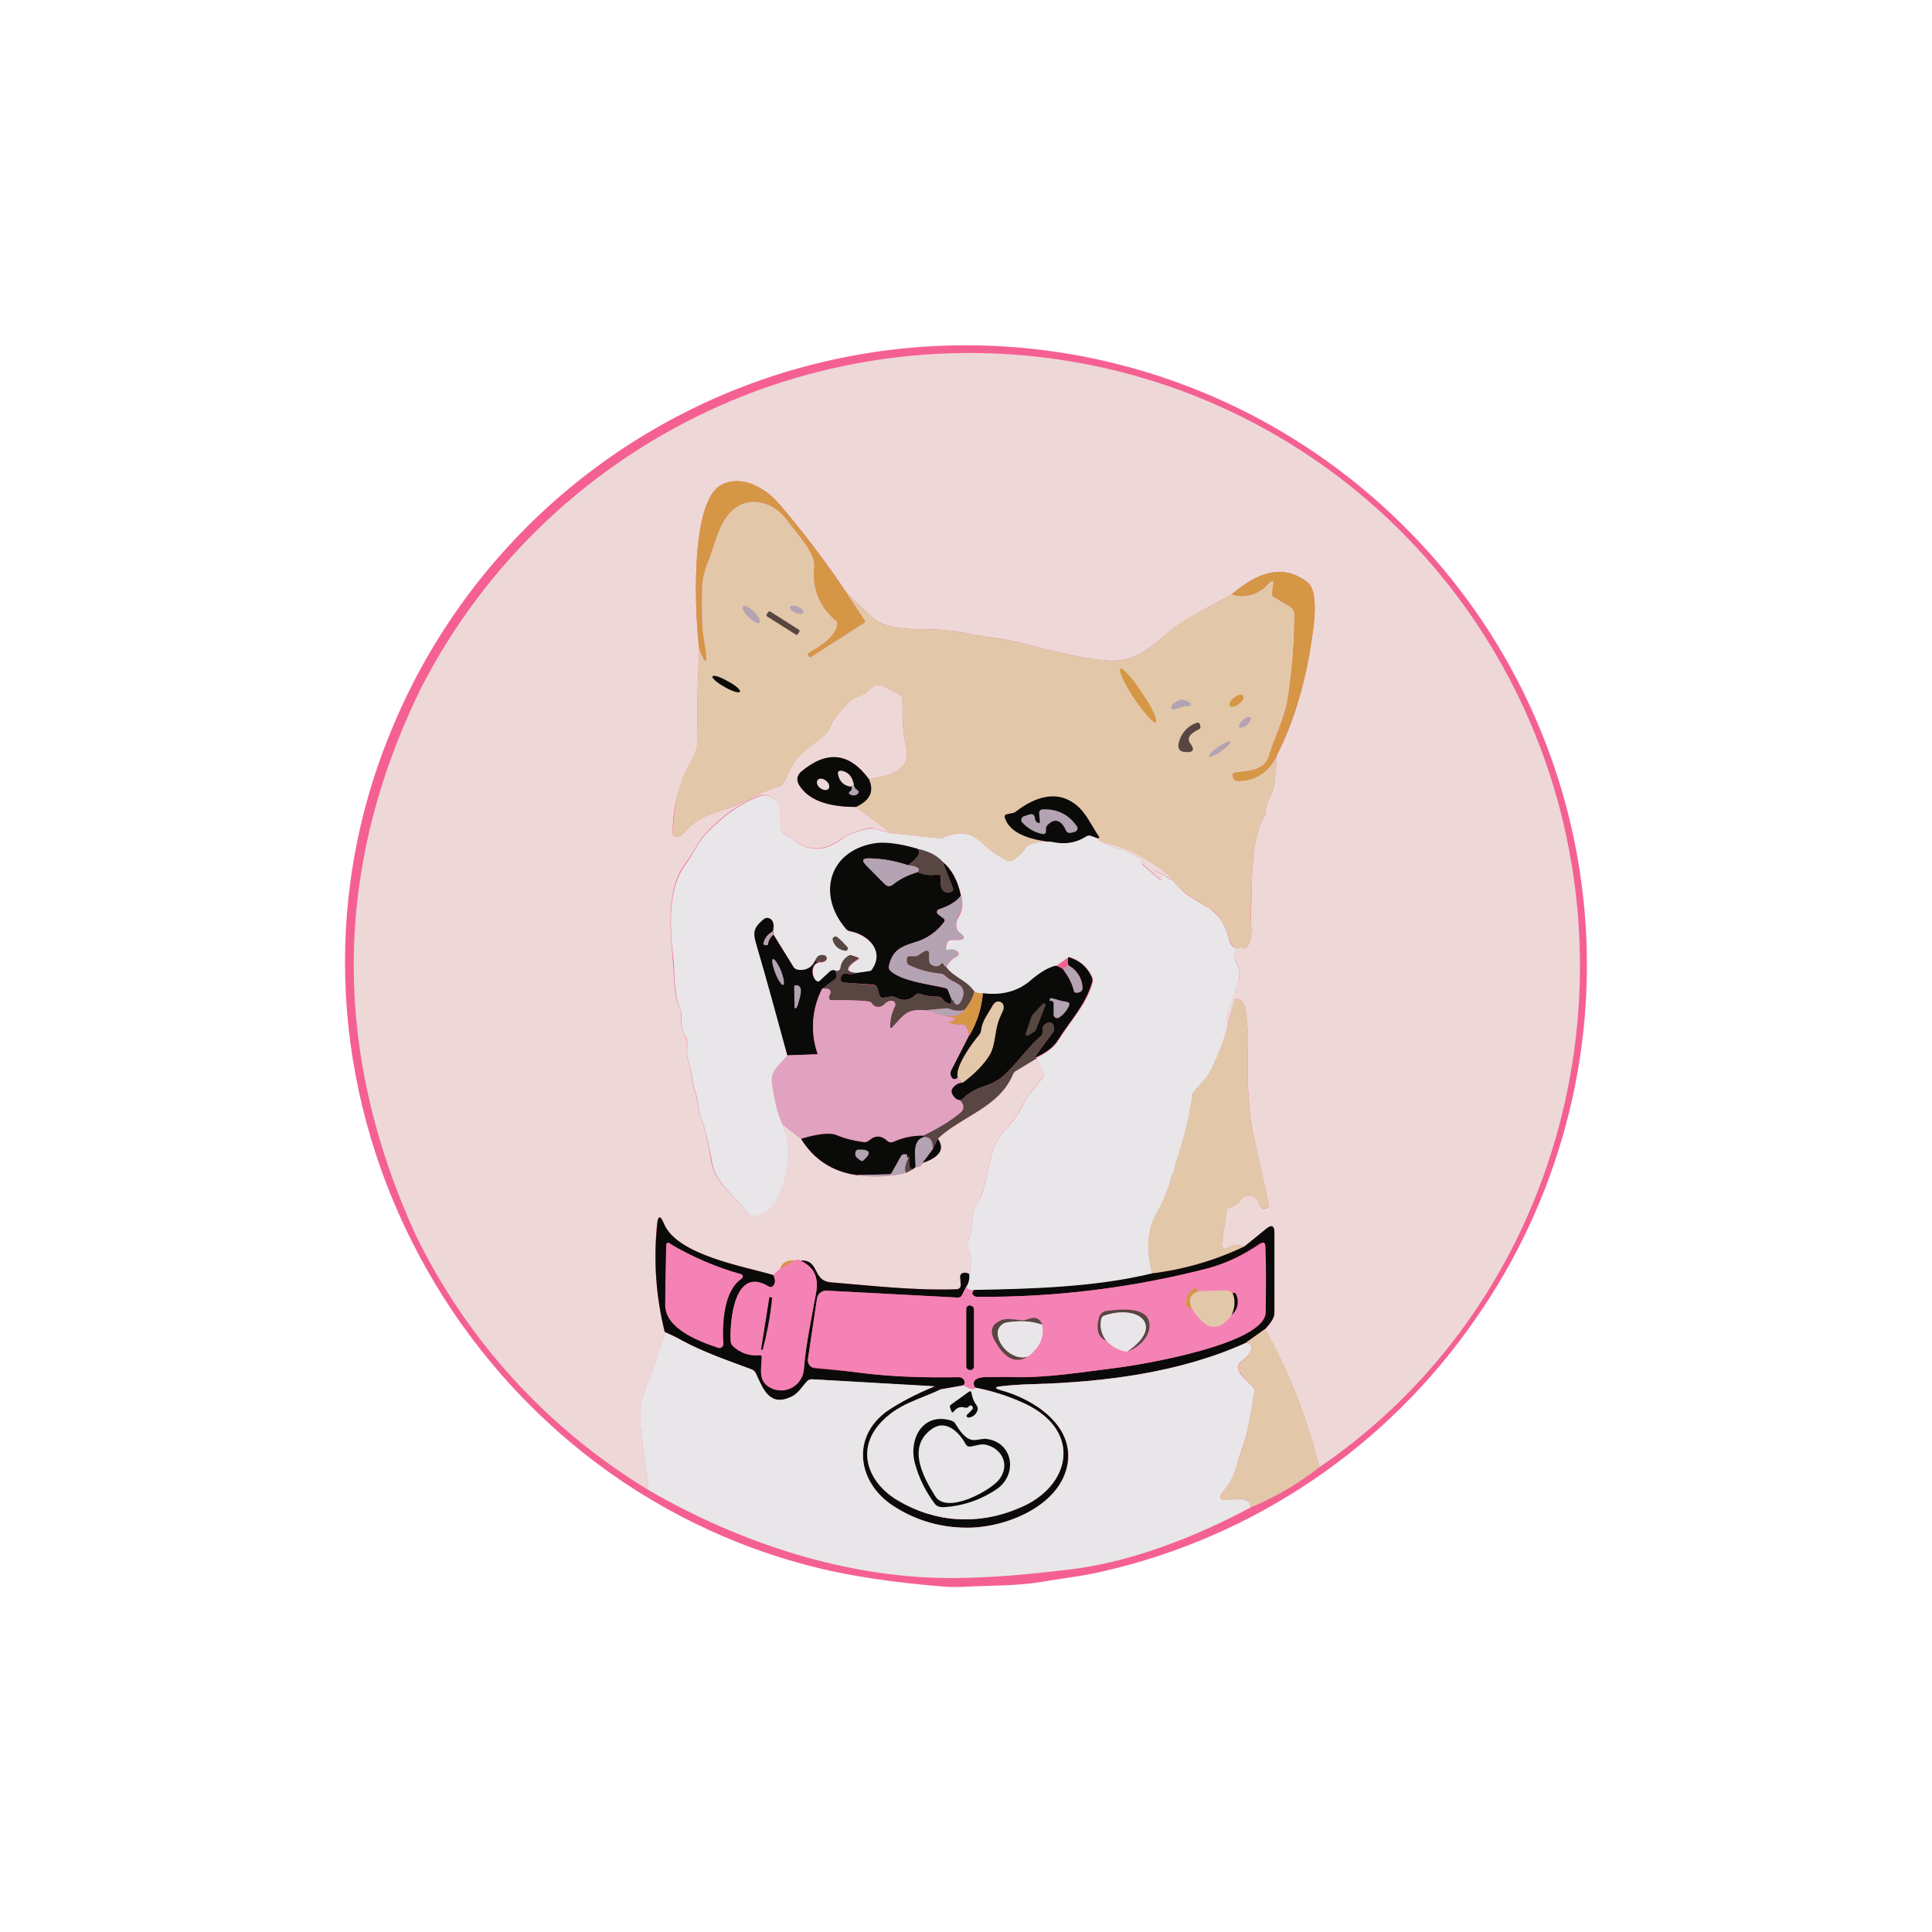 <svg width="24" height="24" viewBox="0 0 24 24" fill="none" xmlns="http://www.w3.org/2000/svg">
<path d="M11.936 19.714H11.79C11.104 19.663 10.504 19.573 9.998 19.436C5.61 18.257 3.098 13.38 4.847 9.107C5.326 7.924 6.092 6.878 7.075 6.063C8.058 5.249 9.228 4.691 10.48 4.44C11.732 4.189 13.026 4.252 14.248 4.625C15.469 4.997 16.578 5.667 17.477 6.574C18.748 7.85 19.53 9.533 19.685 11.327C19.84 13.121 19.359 14.913 18.326 16.389C17.229 17.975 15.577 19.092 13.697 19.521C13.466 19.577 13.191 19.607 12.943 19.65C12.608 19.706 12.274 19.693 11.936 19.714Z" fill="#F56092"/>
<path d="M16.389 18.227C16.243 17.628 16.017 17.051 15.716 16.513C15.793 16.431 15.831 16.367 15.831 16.311V15.309C15.831 15.223 15.797 15.21 15.733 15.266L15.459 15.484C15.421 15.47 15.381 15.466 15.342 15.47C15.302 15.474 15.264 15.488 15.231 15.51C15.219 15.518 15.206 15.514 15.197 15.506L15.184 15.493C15.181 15.49 15.179 15.487 15.177 15.483C15.176 15.479 15.175 15.475 15.176 15.471L15.236 15.043C15.237 15.033 15.241 15.023 15.248 15.015C15.255 15.008 15.264 15.002 15.274 15C15.336 14.985 15.39 14.946 15.424 14.893C15.43 14.882 15.439 14.873 15.449 14.866C15.46 14.859 15.472 14.855 15.484 14.854C15.57 14.846 15.626 14.884 15.647 14.97C15.65 14.984 15.659 14.996 15.671 15.004C15.682 15.012 15.697 15.015 15.711 15.013L15.733 15.008C15.754 15.004 15.763 14.991 15.758 14.97C15.698 14.661 15.63 14.357 15.561 14.057C15.518 13.86 15.518 13.671 15.501 13.47V13.028C15.506 12.861 15.497 12.694 15.471 12.531C15.459 12.467 15.428 12.428 15.377 12.411C15.356 12.403 15.334 12.411 15.334 12.437L15.248 12.737C15.232 12.684 15.234 12.627 15.253 12.574C15.296 12.454 15.326 12.338 15.373 12.219C15.394 12.17 15.402 12.117 15.395 12.064C15.389 12.011 15.37 11.961 15.338 11.918C15.327 11.899 15.324 11.876 15.33 11.854L15.347 11.768L15.45 11.781C15.471 11.781 15.489 11.773 15.497 11.756C15.583 11.614 15.527 11.456 15.54 11.34C15.561 10.976 15.523 10.457 15.707 10.14C15.719 10.119 15.725 10.095 15.724 10.071C15.729 9.951 15.806 9.874 15.823 9.776C15.844 9.651 15.857 9.523 15.857 9.394C16.119 8.867 16.191 8.524 16.303 7.886C16.328 7.74 16.376 7.333 16.243 7.234C15.909 6.977 15.583 7.144 15.3 7.384C15.124 7.479 14.94 7.577 14.756 7.684C14.443 7.856 14.25 8.19 13.856 8.207C13.688 8.211 13.487 8.173 13.324 8.139C13.118 8.096 12.917 8.049 12.72 7.997C12.621 7.971 12.521 7.949 12.42 7.933L12.116 7.89C11.891 7.835 11.661 7.81 11.43 7.817C11.293 7.817 11.164 7.804 11.036 7.774C10.932 7.743 10.838 7.683 10.766 7.603L10.513 7.359C10.255 6.973 9.975 6.604 9.673 6.253C9.501 6.056 9.214 5.897 8.966 6.021C8.558 6.223 8.636 7.68 8.687 8.066C8.666 8.413 8.657 8.768 8.666 9.124C8.674 9.326 8.614 9.399 8.524 9.57C8.41 9.819 8.353 10.089 8.357 10.363C8.357 10.376 8.361 10.384 8.378 10.389L8.408 10.397C8.426 10.397 8.443 10.397 8.46 10.38C8.567 10.264 8.661 10.174 8.82 10.118C8.893 10.093 8.97 10.063 9.047 10.041C9.27 9.964 9.45 9.831 9.686 9.767C9.697 9.764 9.707 9.758 9.716 9.751C9.725 9.744 9.732 9.734 9.737 9.724C9.814 9.57 9.848 9.45 9.986 9.338L10.243 9.129C10.316 9.073 10.32 8.991 10.358 8.94C10.418 8.854 10.487 8.777 10.564 8.709C10.637 8.644 10.74 8.644 10.804 8.563C10.825 8.538 10.854 8.521 10.886 8.514C10.918 8.508 10.951 8.513 10.98 8.528L11.177 8.631C11.203 8.644 11.211 8.661 11.211 8.691C11.211 8.833 11.211 8.974 11.224 9.116L11.258 9.296C11.319 9.6 11.001 9.639 10.796 9.681C10.551 9.347 10.273 9.317 9.951 9.587C9.9 9.634 9.891 9.686 9.926 9.75C10.037 9.934 10.273 10.024 10.633 10.024L11.074 10.35L10.847 10.29C10.825 10.283 10.801 10.283 10.778 10.29C10.616 10.333 10.513 10.376 10.466 10.41C10.243 10.581 10.033 10.581 9.827 10.41C9.811 10.395 9.792 10.384 9.771 10.376C9.591 10.316 9.771 10.033 9.6 9.913C9.576 9.894 9.548 9.881 9.518 9.877C9.488 9.872 9.457 9.876 9.428 9.887C9.197 9.973 8.974 10.131 8.764 10.354C8.666 10.461 8.606 10.611 8.507 10.736C8.271 11.053 8.327 11.588 8.361 11.953C8.378 12.124 8.361 12.343 8.451 12.544C8.46 12.566 8.464 12.587 8.46 12.608C8.449 12.701 8.469 12.794 8.516 12.874L8.533 12.93C8.533 13.046 8.524 13.11 8.563 13.23C8.597 13.337 8.588 13.444 8.631 13.547C8.67 13.654 8.666 13.774 8.704 13.873C8.773 14.053 8.803 14.246 8.837 14.434C8.888 14.713 9.116 14.837 9.27 15.051C9.313 15.111 9.381 15.116 9.463 15.069C9.548 15.026 9.613 14.961 9.647 14.893C9.801 14.567 9.827 14.258 9.72 13.967L9.951 14.147C10.11 14.404 10.341 14.554 10.637 14.597C10.864 14.627 11.07 14.618 11.263 14.567L11.34 14.524L11.374 14.498C11.426 14.498 11.451 14.481 11.46 14.447C11.674 14.374 11.739 14.276 11.649 14.147C11.948 13.864 12.416 13.757 12.583 13.346C12.591 13.326 12.607 13.309 12.626 13.299L12.883 13.144L12.96 13.316C12.969 13.341 12.969 13.358 12.956 13.38L12.806 13.569C12.771 13.611 12.729 13.68 12.681 13.77C12.579 13.98 12.381 14.087 12.321 14.336L12.219 14.764C12.21 14.799 12.18 14.867 12.133 14.966C12.056 15.107 12.09 15.266 12.026 15.416C12.017 15.436 12.017 15.459 12.026 15.48C12.069 15.6 12.073 15.716 12.043 15.827C12.013 15.81 11.987 15.806 11.957 15.814C11.94 15.823 11.927 15.84 11.931 15.861V15.96C11.932 15.967 11.932 15.973 11.931 15.98C11.929 15.987 11.927 15.993 11.923 15.998C11.917 16.005 11.911 16.009 11.903 16.012C11.896 16.015 11.888 16.016 11.88 16.016C11.357 16.033 10.847 15.973 10.324 15.93C10.084 15.913 10.187 15.643 9.943 15.66C9.921 15.647 9.9 15.647 9.878 15.66C9.776 15.651 9.716 15.686 9.694 15.758L9.608 15.84C9.257 15.733 8.408 15.596 8.246 15.197C8.203 15.094 8.173 15.098 8.16 15.21C8.117 15.668 8.147 16.11 8.258 16.547C8.197 16.778 8.12 17.004 8.027 17.224C7.916 17.498 7.958 17.768 7.997 18.047L8.057 18.51C6.805 17.753 5.799 16.65 5.16 15.334C4.118 13.041 4.14 10.783 5.224 8.559C6.025 6.99 7.342 5.746 8.953 5.035C10.565 4.325 12.372 4.192 14.07 4.659C15.136 4.953 16.125 5.478 16.966 6.196C17.807 6.915 18.48 7.809 18.939 8.816C20.451 12.137 19.414 16.166 16.389 18.227Z" fill="#EDD8D7"/>
<path d="M10.513 7.359L10.74 7.701C10.748 7.718 10.748 7.731 10.731 7.74L10.076 8.16C10.067 8.168 10.054 8.164 10.05 8.156L10.037 8.139C10.033 8.126 10.037 8.117 10.046 8.113C10.174 8.036 10.38 7.916 10.401 7.757C10.401 7.736 10.397 7.718 10.38 7.706C10.283 7.628 10.207 7.526 10.161 7.41C10.114 7.295 10.098 7.169 10.114 7.046C10.131 6.87 9.913 6.643 9.814 6.51C9.724 6.381 9.63 6.304 9.54 6.27C9.464 6.236 9.379 6.225 9.297 6.241C9.215 6.256 9.14 6.296 9.081 6.356C8.927 6.501 8.88 6.776 8.79 6.99C8.747 7.101 8.721 7.204 8.721 7.316C8.721 7.508 8.708 7.744 8.743 7.933C8.798 8.254 8.781 8.297 8.687 8.066C8.636 7.68 8.558 6.223 8.966 6.021C9.214 5.893 9.501 6.056 9.673 6.253C9.981 6.613 10.26 6.981 10.513 7.359Z" fill="#D59646"/>
<path d="M10.513 7.359L10.766 7.603C10.851 7.689 10.937 7.748 11.036 7.774C11.164 7.804 11.293 7.817 11.426 7.817C11.704 7.813 11.88 7.834 12.111 7.89L12.416 7.933C12.517 7.949 12.617 7.971 12.716 7.997C12.917 8.049 13.123 8.096 13.324 8.139C13.487 8.173 13.688 8.211 13.856 8.207C14.25 8.19 14.443 7.86 14.756 7.68L15.3 7.384C15.379 7.409 15.464 7.41 15.544 7.387C15.624 7.364 15.695 7.318 15.75 7.256C15.81 7.191 15.831 7.204 15.814 7.286C15.811 7.321 15.809 7.357 15.806 7.393C15.806 7.401 15.814 7.41 15.823 7.414L16.024 7.534C16.041 7.544 16.055 7.558 16.064 7.574C16.074 7.591 16.079 7.609 16.08 7.628C16.08 7.993 16.05 8.348 15.994 8.7C15.951 8.936 15.831 9.167 15.758 9.407C15.703 9.579 15.476 9.579 15.33 9.6L15.321 9.604C15.316 9.608 15.312 9.613 15.31 9.62C15.309 9.626 15.309 9.633 15.313 9.639L15.317 9.656C15.326 9.686 15.347 9.698 15.381 9.698C15.591 9.698 15.75 9.6 15.857 9.399C15.857 9.527 15.848 9.651 15.823 9.776C15.806 9.874 15.729 9.947 15.724 10.076C15.723 10.097 15.718 10.117 15.707 10.136C15.523 10.457 15.561 10.976 15.536 11.34C15.527 11.456 15.583 11.614 15.497 11.756C15.493 11.764 15.486 11.771 15.477 11.776C15.469 11.78 15.459 11.782 15.45 11.781L15.347 11.773C15.332 11.765 15.318 11.754 15.307 11.741C15.296 11.727 15.288 11.712 15.283 11.696C15.26 11.616 15.23 11.538 15.193 11.464C15.159 11.396 15.107 11.336 15.034 11.293C14.958 11.242 14.881 11.194 14.803 11.147C14.7 11.087 14.64 11.014 14.559 10.933C14.498 10.847 14.37 10.753 14.186 10.65C13.993 10.543 13.843 10.483 13.727 10.474C13.69 10.465 13.657 10.444 13.633 10.414C13.65 10.41 13.659 10.406 13.654 10.397C13.569 10.268 13.496 10.118 13.397 10.024C13.153 9.801 12.866 9.891 12.617 10.084C12.604 10.093 12.589 10.099 12.574 10.101L12.51 10.114C12.484 10.118 12.476 10.136 12.484 10.161C12.557 10.384 12.866 10.436 13.059 10.461C12.956 10.448 12.866 10.461 12.78 10.5C12.768 10.504 12.758 10.511 12.75 10.521C12.707 10.59 12.651 10.65 12.579 10.688C12.568 10.694 12.556 10.697 12.544 10.697C12.532 10.697 12.52 10.694 12.51 10.688C12.394 10.633 12.291 10.56 12.197 10.474C12.12 10.406 12.051 10.367 11.987 10.358C11.901 10.35 11.816 10.363 11.73 10.401C11.71 10.412 11.688 10.416 11.666 10.414L11.074 10.35L10.633 10.024C10.804 9.947 10.86 9.831 10.796 9.681C11.001 9.639 11.319 9.6 11.258 9.296L11.224 9.116C11.214 8.973 11.21 8.83 11.211 8.687C11.211 8.661 11.203 8.644 11.177 8.631L10.98 8.528C10.951 8.513 10.918 8.508 10.886 8.514C10.854 8.521 10.825 8.538 10.804 8.563C10.74 8.649 10.637 8.649 10.564 8.709C10.491 8.777 10.418 8.854 10.358 8.94C10.316 8.991 10.316 9.073 10.247 9.129L9.986 9.343C9.848 9.45 9.814 9.57 9.737 9.724C9.732 9.734 9.725 9.744 9.716 9.751C9.707 9.758 9.697 9.764 9.686 9.767C9.45 9.831 9.27 9.964 9.043 10.041L8.82 10.118C8.661 10.174 8.567 10.264 8.46 10.38C8.454 10.387 8.446 10.393 8.437 10.396C8.428 10.399 8.418 10.399 8.408 10.397L8.378 10.389C8.361 10.384 8.357 10.376 8.357 10.363C8.37 10.02 8.426 9.754 8.524 9.57C8.61 9.399 8.674 9.326 8.666 9.124C8.657 8.768 8.666 8.413 8.687 8.066C8.781 8.297 8.798 8.254 8.743 7.937C8.708 7.744 8.721 7.508 8.721 7.316C8.721 7.208 8.747 7.101 8.79 6.99C8.88 6.776 8.927 6.501 9.081 6.356C9.21 6.231 9.364 6.201 9.54 6.27C9.63 6.304 9.724 6.381 9.814 6.51C9.913 6.643 10.131 6.87 10.114 7.046C10.098 7.169 10.114 7.295 10.161 7.41C10.207 7.526 10.283 7.628 10.38 7.706C10.397 7.718 10.401 7.736 10.401 7.757C10.38 7.916 10.17 8.036 10.046 8.113C10.033 8.117 10.033 8.126 10.037 8.139L10.05 8.156C10.059 8.164 10.067 8.168 10.076 8.16L10.731 7.74C10.748 7.731 10.748 7.718 10.74 7.706L10.513 7.359Z" fill="#E2C8A9"/>
<path d="M15.857 9.394C15.75 9.6 15.591 9.703 15.381 9.703C15.347 9.703 15.326 9.686 15.317 9.656L15.313 9.639L15.313 9.626C15.313 9.62 15.315 9.614 15.319 9.609C15.323 9.604 15.328 9.601 15.334 9.6C15.476 9.579 15.703 9.579 15.758 9.407C15.831 9.167 15.956 8.936 15.994 8.7C16.05 8.348 16.08 7.993 16.08 7.628C16.079 7.609 16.074 7.591 16.064 7.574C16.055 7.558 16.041 7.544 16.024 7.534L15.827 7.414C15.818 7.409 15.81 7.402 15.806 7.393C15.801 7.384 15.8 7.373 15.801 7.363L15.814 7.286C15.831 7.2 15.81 7.191 15.75 7.256C15.695 7.318 15.624 7.364 15.544 7.387C15.464 7.41 15.379 7.409 15.3 7.384C15.583 7.144 15.909 6.973 16.243 7.234C16.376 7.333 16.328 7.74 16.303 7.886C16.24 8.41 16.089 8.92 15.857 9.394Z" fill="#D59646"/>
<path d="M9.3 7.667C9.356 7.723 9.416 7.753 9.433 7.736C9.454 7.718 9.424 7.654 9.364 7.598C9.308 7.543 9.248 7.513 9.231 7.53C9.21 7.547 9.24 7.611 9.3 7.667ZM9.878 7.611C9.921 7.633 9.968 7.633 9.977 7.611C9.99 7.59 9.96 7.56 9.913 7.538C9.87 7.517 9.823 7.517 9.814 7.538C9.806 7.556 9.831 7.59 9.878 7.611Z" fill="#B4A3B2"/>
<path d="M9.921 7.821L9.57 7.598C9.568 7.597 9.566 7.596 9.563 7.595C9.561 7.594 9.558 7.594 9.556 7.595C9.554 7.595 9.551 7.596 9.549 7.597C9.547 7.599 9.545 7.601 9.544 7.603L9.523 7.633C9.518 7.641 9.523 7.654 9.531 7.659L9.883 7.881C9.891 7.89 9.904 7.886 9.908 7.881L9.93 7.847C9.931 7.845 9.932 7.842 9.933 7.84C9.933 7.837 9.933 7.835 9.932 7.832C9.931 7.83 9.93 7.827 9.928 7.826C9.926 7.824 9.924 7.822 9.921 7.821Z" fill="#574641"/>
<path d="M14.087 8.674C14.211 8.858 14.331 8.991 14.357 8.974C14.387 8.953 14.314 8.79 14.186 8.606C14.066 8.421 13.946 8.289 13.916 8.306C13.89 8.327 13.967 8.49 14.087 8.674Z" fill="#D59646"/>
<path d="M9 8.533C9.094 8.588 9.18 8.614 9.193 8.593C9.201 8.571 9.137 8.511 9.043 8.464C8.948 8.409 8.863 8.379 8.85 8.404C8.841 8.421 8.906 8.481 9 8.533Z" fill="#0A0B09"/>
<path d="M15.39 8.743C15.437 8.713 15.459 8.666 15.441 8.64C15.424 8.618 15.373 8.631 15.33 8.666C15.287 8.7 15.261 8.747 15.278 8.768C15.296 8.79 15.347 8.781 15.39 8.747V8.743Z" fill="#D59646"/>
<path d="M14.7 8.777L14.593 8.811C14.571 8.82 14.559 8.811 14.55 8.79C14.55 8.777 14.554 8.764 14.567 8.751C14.631 8.683 14.7 8.674 14.777 8.726C14.799 8.739 14.799 8.756 14.777 8.768C14.761 8.775 14.743 8.777 14.726 8.773L14.696 8.777H14.7ZM15.493 9C15.531 8.97 15.549 8.927 15.536 8.914C15.518 8.897 15.476 8.91 15.437 8.944C15.403 8.979 15.381 9.021 15.394 9.034C15.411 9.051 15.454 9.034 15.493 9.004V9Z" fill="#B4A3B2"/>
<path d="M14.893 9.06C14.773 9.116 14.739 9.176 14.79 9.24C14.841 9.313 14.824 9.347 14.739 9.343C14.644 9.343 14.618 9.291 14.653 9.193C14.669 9.143 14.697 9.098 14.735 9.06C14.772 9.023 14.817 8.995 14.867 8.979C14.884 8.97 14.897 8.979 14.906 8.996L14.91 9.017C14.918 9.034 14.91 9.051 14.893 9.06Z" fill="#574641"/>
<path d="M15.171 9.33C15.244 9.278 15.296 9.227 15.283 9.21C15.274 9.197 15.206 9.227 15.133 9.278C15.06 9.33 15.004 9.381 15.017 9.399C15.03 9.411 15.098 9.386 15.171 9.33Z" fill="#B4A3B2"/>
<path d="M10.796 9.686C10.86 9.831 10.809 9.943 10.633 10.024C10.273 10.024 10.037 9.934 9.926 9.75C9.891 9.686 9.9 9.634 9.951 9.587C10.273 9.317 10.551 9.347 10.796 9.681V9.686Z" fill="#0A0B09"/>
<path d="M10.607 9.746C10.607 9.758 10.594 9.767 10.564 9.771C10.479 9.758 10.427 9.707 10.41 9.617C10.406 9.587 10.418 9.574 10.444 9.574C10.53 9.583 10.586 9.639 10.607 9.746ZM10.187 9.789C10.23 9.819 10.273 9.823 10.294 9.797C10.311 9.771 10.299 9.724 10.26 9.698C10.226 9.668 10.174 9.664 10.157 9.69C10.136 9.716 10.153 9.763 10.187 9.789Z" fill="#EDD8D7"/>
<path d="M10.607 9.746C10.611 9.78 10.629 9.801 10.65 9.814C10.667 9.823 10.671 9.836 10.663 9.853C10.657 9.862 10.648 9.87 10.637 9.874C10.621 9.882 10.603 9.884 10.586 9.879C10.572 9.876 10.558 9.87 10.547 9.861V9.84C10.555 9.835 10.562 9.829 10.569 9.823C10.576 9.816 10.58 9.807 10.581 9.797C10.581 9.776 10.573 9.767 10.564 9.771C10.594 9.767 10.607 9.758 10.607 9.746Z" fill="#B4A3B2"/>
<path d="M13.633 10.414L13.551 10.384C13.541 10.381 13.531 10.38 13.52 10.382C13.51 10.383 13.5 10.387 13.491 10.393C13.376 10.47 13.23 10.496 13.059 10.461C12.866 10.436 12.557 10.384 12.484 10.161C12.476 10.136 12.484 10.118 12.514 10.114L12.574 10.101C12.591 10.101 12.604 10.093 12.617 10.084C12.866 9.891 13.153 9.801 13.397 10.024C13.5 10.118 13.569 10.273 13.654 10.397C13.659 10.406 13.654 10.41 13.633 10.414Z" fill="#0A0B09"/>
<path d="M11.074 10.35L11.666 10.414C11.687 10.414 11.709 10.414 11.73 10.401C11.816 10.363 11.901 10.35 11.987 10.358C12.051 10.367 12.12 10.401 12.201 10.474C12.287 10.56 12.394 10.633 12.51 10.688C12.518 10.697 12.531 10.697 12.544 10.697C12.557 10.697 12.57 10.697 12.579 10.688C12.651 10.646 12.707 10.59 12.75 10.521C12.758 10.511 12.768 10.504 12.78 10.5C12.866 10.461 12.956 10.448 13.059 10.457C13.23 10.496 13.371 10.47 13.491 10.393C13.5 10.387 13.51 10.383 13.52 10.382C13.531 10.38 13.541 10.381 13.551 10.384L13.633 10.414C13.657 10.444 13.69 10.465 13.727 10.474C13.804 10.517 13.886 10.551 13.971 10.56L13.989 10.569L14.186 10.68V10.714C14.181 10.723 14.186 10.731 14.19 10.74L14.404 10.924C14.421 10.937 14.43 10.933 14.43 10.911C14.426 10.881 14.409 10.864 14.37 10.851C14.368 10.851 14.366 10.85 14.364 10.848C14.363 10.847 14.362 10.845 14.361 10.843V10.838C14.361 10.826 14.361 10.821 14.374 10.83L14.559 10.933C14.644 11.018 14.7 11.091 14.803 11.151L15.034 11.293C15.103 11.344 15.159 11.4 15.193 11.469C15.231 11.541 15.257 11.618 15.278 11.7C15.284 11.717 15.293 11.732 15.305 11.746C15.316 11.759 15.331 11.77 15.347 11.777L15.33 11.863C15.325 11.883 15.328 11.905 15.338 11.923C15.403 12.017 15.411 12.116 15.373 12.223C15.326 12.343 15.3 12.459 15.253 12.579C15.235 12.631 15.235 12.688 15.253 12.741C15.197 12.951 15.12 13.149 15.017 13.341C14.991 13.384 14.936 13.448 14.846 13.543C14.83 13.558 14.82 13.577 14.816 13.598C14.773 13.89 14.7 14.173 14.606 14.447C14.597 14.481 14.593 14.537 14.571 14.576C14.561 14.593 14.554 14.612 14.55 14.631C14.52 14.76 14.456 14.914 14.357 15.094C14.254 15.283 14.237 15.523 14.314 15.823C13.603 15.994 12.819 16.016 12.098 16.029C12.047 16.033 12.013 16.02 12.004 15.986C12.034 15.943 12.047 15.891 12.043 15.831C12.073 15.718 12.067 15.598 12.026 15.489C12.021 15.478 12.018 15.466 12.018 15.454C12.018 15.442 12.021 15.431 12.026 15.42C12.09 15.266 12.056 15.111 12.129 14.97C12.18 14.871 12.214 14.803 12.219 14.768L12.321 14.34C12.377 14.091 12.579 13.984 12.681 13.774C12.729 13.688 12.767 13.616 12.806 13.573L12.956 13.384C12.969 13.367 12.969 13.341 12.96 13.324L12.883 13.149H12.857C12.998 13.084 13.097 13.007 13.149 12.921C13.311 12.664 13.491 12.489 13.573 12.21C13.579 12.189 13.578 12.166 13.569 12.146C13.544 12.083 13.504 12.027 13.454 11.982C13.403 11.937 13.342 11.905 13.277 11.889L13.118 12C13.033 12.021 12.926 12.081 12.806 12.184C12.651 12.317 12.454 12.373 12.214 12.343C12.177 12.348 12.139 12.34 12.107 12.321C12.004 12.171 11.85 12.15 11.751 12.017C11.783 11.957 11.832 11.907 11.893 11.876C11.897 11.873 11.901 11.869 11.904 11.865C11.907 11.86 11.909 11.855 11.91 11.85C11.91 11.845 11.909 11.84 11.906 11.836C11.904 11.831 11.901 11.827 11.897 11.824C11.882 11.812 11.864 11.803 11.844 11.8C11.825 11.796 11.805 11.797 11.786 11.803C11.78 11.804 11.775 11.804 11.769 11.803C11.764 11.801 11.759 11.798 11.756 11.794C11.753 11.791 11.751 11.787 11.75 11.782C11.749 11.777 11.75 11.773 11.751 11.768L11.768 11.709C11.773 11.691 11.79 11.678 11.811 11.678H11.88C11.991 11.678 12.004 11.644 11.914 11.58C11.889 11.559 11.876 11.52 11.88 11.469C11.88 11.447 11.897 11.413 11.923 11.366C11.957 11.293 11.966 11.216 11.94 11.13C11.901 10.941 11.824 10.8 11.713 10.71C11.649 10.633 11.541 10.577 11.396 10.547C11.22 10.485 11.032 10.463 10.847 10.483C10.286 10.59 10.161 11.134 10.513 11.541C10.526 11.557 10.544 11.568 10.564 11.571C10.783 11.614 10.993 11.811 10.847 12.039C10.842 12.047 10.835 12.054 10.827 12.059C10.819 12.065 10.81 12.068 10.8 12.069L10.646 12.09C10.496 12.077 10.504 12.021 10.663 11.918C10.676 11.91 10.676 11.901 10.663 11.897L10.577 11.867C10.573 11.866 10.569 11.866 10.566 11.867C10.562 11.868 10.559 11.869 10.556 11.871C10.525 11.886 10.499 11.908 10.479 11.936C10.46 11.964 10.447 11.996 10.444 12.03C10.44 12.047 10.427 12.06 10.41 12.06H10.384C10.376 12.056 10.367 12.054 10.358 12.056C10.351 12.056 10.343 12.057 10.335 12.06C10.328 12.063 10.321 12.067 10.316 12.073L10.196 12.18C10.174 12.201 10.153 12.201 10.136 12.18C10.08 12.12 10.076 11.979 10.178 11.957C10.209 11.957 10.239 11.957 10.264 11.931C10.269 11.925 10.272 11.918 10.272 11.91C10.272 11.902 10.269 11.895 10.264 11.889C10.262 11.884 10.259 11.879 10.256 11.876C10.204 11.854 10.17 11.867 10.14 11.918C10.097 12.017 10.024 12.064 9.917 12.047C9.906 12.047 9.895 12.044 9.886 12.039C9.876 12.034 9.868 12.026 9.861 12.017L9.613 11.614C9.617 11.588 9.613 11.571 9.604 11.571C9.621 11.503 9.613 11.451 9.583 11.426C9.553 11.4 9.518 11.4 9.488 11.426C9.381 11.516 9.351 11.571 9.394 11.717C9.527 12.171 9.66 12.639 9.784 13.114C9.707 13.213 9.57 13.307 9.591 13.457C9.621 13.637 9.647 13.8 9.724 13.971C9.831 14.263 9.806 14.571 9.651 14.897C9.61 14.974 9.546 15.035 9.467 15.073C9.381 15.12 9.321 15.116 9.274 15.056C9.124 14.841 8.893 14.713 8.846 14.438C8.807 14.25 8.777 14.057 8.708 13.881C8.67 13.778 8.674 13.659 8.636 13.551C8.593 13.444 8.601 13.341 8.567 13.234C8.524 13.114 8.537 13.05 8.537 12.934C8.536 12.915 8.53 12.895 8.52 12.879C8.473 12.798 8.453 12.705 8.464 12.613C8.468 12.591 8.464 12.57 8.456 12.549C8.37 12.347 8.383 12.133 8.37 11.957C8.327 11.593 8.276 11.057 8.516 10.74C8.61 10.611 8.67 10.466 8.773 10.354C8.983 10.136 9.201 9.977 9.437 9.891C9.465 9.881 9.495 9.878 9.524 9.882C9.553 9.887 9.581 9.899 9.604 9.917C9.776 10.033 9.596 10.32 9.776 10.38C9.797 10.389 9.818 10.397 9.831 10.414C10.037 10.586 10.247 10.586 10.47 10.414C10.513 10.376 10.62 10.337 10.783 10.294H10.851L11.079 10.354L11.074 10.35Z" fill="#E8E6E8"/>
<path d="M12.994 10.286C12.994 10.296 12.994 10.306 12.994 10.316C12.994 10.358 12.977 10.367 12.938 10.358C12.844 10.337 12.767 10.29 12.698 10.217C12.693 10.211 12.689 10.204 12.687 10.196C12.685 10.188 12.686 10.18 12.688 10.172C12.69 10.165 12.694 10.158 12.7 10.152C12.705 10.146 12.712 10.142 12.72 10.14L12.784 10.118C12.827 10.106 12.848 10.118 12.857 10.161C12.857 10.191 12.87 10.209 12.887 10.217C12.909 10.23 12.921 10.226 12.917 10.2L12.909 10.106C12.907 10.094 12.91 10.081 12.917 10.071C12.921 10.066 12.926 10.062 12.932 10.059C12.938 10.056 12.945 10.055 12.951 10.054C13.136 10.046 13.277 10.118 13.38 10.268C13.384 10.275 13.386 10.282 13.386 10.29C13.386 10.297 13.384 10.305 13.38 10.311C13.377 10.316 13.374 10.321 13.369 10.325C13.365 10.328 13.36 10.331 13.354 10.333L13.303 10.346C13.29 10.349 13.276 10.347 13.264 10.341C13.252 10.334 13.243 10.324 13.239 10.311C13.196 10.213 13.118 10.149 13.024 10.239C13.009 10.25 12.998 10.267 12.994 10.286Z" fill="#B4A3B2"/>
<path d="M13.727 10.474C13.838 10.483 13.993 10.543 14.186 10.646C14.37 10.753 14.498 10.847 14.559 10.928L14.374 10.826C14.361 10.817 14.357 10.821 14.361 10.834L14.361 10.838L14.37 10.847C14.409 10.86 14.426 10.877 14.43 10.907C14.43 10.928 14.421 10.933 14.409 10.92L14.194 10.736C14.19 10.733 14.186 10.729 14.184 10.725C14.181 10.72 14.181 10.715 14.181 10.71L14.186 10.684L13.989 10.569C13.983 10.566 13.977 10.565 13.971 10.564C13.886 10.551 13.8 10.521 13.727 10.474Z" fill="#EDD8D7"/>
<path d="M11.396 10.543C11.447 10.586 11.409 10.654 11.28 10.748C11.123 10.696 10.96 10.668 10.796 10.663C10.71 10.663 10.701 10.688 10.761 10.748L10.997 10.989C11.009 10.999 11.024 11.005 11.039 11.006C11.055 11.007 11.07 11.002 11.083 10.993C11.177 10.92 11.284 10.864 11.4 10.834C11.477 10.868 11.554 10.877 11.64 10.864C11.666 10.86 11.683 10.868 11.683 10.894C11.691 10.95 11.678 11.014 11.709 11.053C11.73 11.083 11.764 11.096 11.811 11.079C11.817 11.078 11.822 11.076 11.826 11.073C11.831 11.07 11.834 11.066 11.837 11.061C11.839 11.057 11.84 11.052 11.84 11.046C11.84 11.041 11.839 11.036 11.837 11.031L11.709 10.706C11.82 10.796 11.897 10.937 11.936 11.126C11.893 11.19 11.803 11.25 11.661 11.297C11.655 11.3 11.65 11.304 11.646 11.309C11.642 11.314 11.64 11.32 11.64 11.327C11.639 11.333 11.64 11.338 11.643 11.344C11.645 11.349 11.648 11.354 11.653 11.357L11.721 11.409C11.728 11.414 11.733 11.421 11.734 11.43C11.735 11.435 11.734 11.439 11.732 11.444C11.731 11.448 11.729 11.452 11.726 11.456C11.631 11.58 11.511 11.661 11.37 11.704C11.177 11.76 11.083 11.816 11.04 12.004C11.039 12.014 11.04 12.025 11.044 12.035C11.047 12.044 11.053 12.053 11.061 12.06C11.207 12.188 11.546 12.227 11.739 12.274C11.76 12.274 11.777 12.291 11.781 12.313L11.824 12.42C11.819 12.429 11.816 12.439 11.816 12.45C11.816 12.467 11.803 12.476 11.786 12.467C11.755 12.457 11.728 12.438 11.709 12.411C11.702 12.401 11.693 12.393 11.683 12.388C11.672 12.383 11.66 12.38 11.649 12.381C11.576 12.381 11.503 12.373 11.434 12.347C11.423 12.343 11.412 12.342 11.4 12.344C11.389 12.346 11.378 12.352 11.37 12.36C11.301 12.428 11.22 12.441 11.126 12.39C11.104 12.38 11.08 12.377 11.057 12.381L10.976 12.394C10.95 12.399 10.933 12.386 10.924 12.36L10.899 12.274C10.89 12.248 10.877 12.236 10.851 12.231L10.479 12.206C10.469 12.205 10.459 12.2 10.452 12.193C10.445 12.186 10.441 12.177 10.44 12.167V12.15L10.453 12.124C10.457 12.113 10.466 12.104 10.477 12.098C10.488 12.093 10.501 12.091 10.513 12.094C10.556 12.103 10.598 12.103 10.641 12.086L10.796 12.064C10.817 12.064 10.83 12.051 10.838 12.034C10.989 11.807 10.778 11.606 10.56 11.567C10.54 11.563 10.521 11.553 10.508 11.537C10.157 11.13 10.281 10.586 10.843 10.479C10.971 10.453 11.156 10.474 11.396 10.543Z" fill="#0A0B09"/>
<path d="M11.391 10.543C11.537 10.573 11.644 10.629 11.709 10.706L11.837 11.027C11.84 11.034 11.841 11.042 11.839 11.05C11.838 11.057 11.834 11.065 11.829 11.07L11.811 11.079C11.768 11.091 11.73 11.083 11.709 11.053C11.678 11.014 11.691 10.95 11.683 10.894C11.683 10.868 11.666 10.86 11.64 10.864C11.559 10.879 11.475 10.869 11.4 10.834C11.438 10.791 11.4 10.761 11.28 10.748C11.409 10.654 11.451 10.586 11.391 10.543Z" fill="#574641"/>
<path d="M11.28 10.748C11.396 10.761 11.438 10.791 11.4 10.834C11.284 10.868 11.177 10.92 11.087 10.993C11.074 11.003 11.058 11.008 11.041 11.008C11.025 11.007 11.009 11 10.997 10.989L10.757 10.748C10.701 10.688 10.714 10.663 10.796 10.663C10.963 10.663 11.126 10.697 11.28 10.748ZM11.936 11.126C11.961 11.211 11.953 11.289 11.914 11.361C11.897 11.393 11.886 11.428 11.88 11.464C11.871 11.516 11.884 11.55 11.91 11.576C11.996 11.64 11.987 11.674 11.876 11.674H11.803C11.786 11.674 11.768 11.687 11.764 11.704L11.747 11.764C11.745 11.768 11.745 11.773 11.746 11.778C11.746 11.782 11.748 11.786 11.751 11.79C11.755 11.794 11.76 11.797 11.765 11.798C11.77 11.8 11.776 11.8 11.781 11.799C11.824 11.786 11.858 11.794 11.893 11.82L11.901 11.833C11.905 11.84 11.905 11.849 11.903 11.857C11.9 11.864 11.895 11.871 11.889 11.876C11.82 11.914 11.773 11.961 11.751 12.008C11.743 12.017 11.734 12.008 11.721 11.983C11.713 11.961 11.7 11.961 11.687 11.979C11.661 12.008 11.623 12.013 11.58 11.991C11.567 11.987 11.556 11.978 11.548 11.966C11.54 11.955 11.536 11.941 11.537 11.927V11.85C11.537 11.816 11.524 11.803 11.49 11.816C11.466 11.825 11.444 11.84 11.426 11.858C11.417 11.866 11.407 11.872 11.396 11.876C11.385 11.88 11.373 11.881 11.361 11.88H11.297C11.276 11.88 11.263 11.893 11.263 11.914V11.948C11.267 11.966 11.276 11.983 11.293 11.991C11.421 12.047 11.55 12.081 11.687 12.094C11.704 12.094 11.726 12.107 11.739 12.12C11.807 12.193 11.923 12.206 11.957 12.278C11.983 12.334 11.97 12.394 11.923 12.463C11.918 12.469 11.913 12.473 11.906 12.476C11.899 12.479 11.892 12.479 11.884 12.478C11.877 12.477 11.87 12.473 11.865 12.468C11.86 12.463 11.856 12.457 11.854 12.45C11.85 12.437 11.841 12.424 11.824 12.42L11.781 12.313C11.779 12.303 11.773 12.293 11.766 12.286C11.758 12.278 11.749 12.273 11.739 12.27C11.546 12.227 11.207 12.193 11.061 12.06C11.054 12.052 11.048 12.043 11.045 12.032C11.042 12.022 11.042 12.011 11.044 12C11.083 11.816 11.177 11.76 11.37 11.704C11.517 11.662 11.645 11.571 11.734 11.447C11.736 11.442 11.736 11.437 11.736 11.432C11.735 11.426 11.733 11.421 11.73 11.417L11.721 11.409L11.653 11.357C11.648 11.353 11.644 11.348 11.641 11.343C11.639 11.337 11.638 11.331 11.639 11.325C11.64 11.318 11.642 11.312 11.646 11.308C11.65 11.303 11.655 11.299 11.661 11.297C11.803 11.25 11.893 11.19 11.936 11.126Z" fill="#B4A3B2"/>
<path d="M9.6 11.571C9.571 11.586 9.546 11.606 9.526 11.631C9.506 11.656 9.492 11.686 9.484 11.717C9.484 11.726 9.484 11.734 9.497 11.734L9.523 11.743H9.527C9.53 11.742 9.532 11.742 9.534 11.74C9.537 11.739 9.539 11.736 9.54 11.734V11.73C9.543 11.706 9.55 11.684 9.562 11.663C9.574 11.643 9.59 11.624 9.608 11.61L9.857 12.013C9.87 12.03 9.887 12.043 9.913 12.047C10.02 12.06 10.097 12.013 10.136 11.91C10.127 11.94 10.14 11.953 10.17 11.953C10.071 11.974 10.076 12.116 10.131 12.176C10.153 12.197 10.174 12.197 10.191 12.176L10.307 12.069C10.313 12.062 10.321 12.058 10.329 12.055C10.337 12.052 10.345 12.051 10.354 12.051C10.363 12.051 10.373 12.054 10.38 12.06L10.389 12.116C10.393 12.137 10.389 12.154 10.371 12.167L10.213 12.283C10.148 12.408 10.11 12.544 10.101 12.684C10.091 12.824 10.11 12.965 10.157 13.097H10.149L9.78 13.11C9.651 12.634 9.523 12.167 9.39 11.713C9.347 11.567 9.377 11.511 9.484 11.421C9.514 11.396 9.548 11.396 9.578 11.421C9.608 11.447 9.617 11.498 9.6 11.571Z" fill="#0A0B09"/>
<path d="M9.6 11.571C9.613 11.571 9.613 11.584 9.608 11.61C9.59 11.624 9.574 11.643 9.562 11.663C9.55 11.684 9.543 11.706 9.54 11.73C9.539 11.733 9.538 11.736 9.536 11.739H9.497C9.484 11.734 9.48 11.726 9.484 11.717C9.492 11.686 9.506 11.656 9.526 11.631C9.546 11.606 9.571 11.586 9.6 11.571Z" fill="#B4A3B2"/>
<path d="M10.346 11.683C10.342 11.675 10.342 11.667 10.344 11.659C10.346 11.651 10.351 11.644 10.358 11.64C10.365 11.636 10.372 11.633 10.38 11.633C10.387 11.633 10.395 11.636 10.401 11.64C10.448 11.678 10.487 11.721 10.53 11.768C10.532 11.773 10.533 11.779 10.533 11.784C10.532 11.789 10.53 11.794 10.527 11.799C10.524 11.803 10.52 11.806 10.515 11.809C10.511 11.811 10.505 11.812 10.5 11.811C10.464 11.808 10.431 11.793 10.403 11.771C10.376 11.748 10.356 11.717 10.346 11.683ZM11.751 12.008C11.85 12.146 12 12.167 12.103 12.317C12.081 12.403 12.043 12.476 11.974 12.549C11.917 12.562 11.857 12.557 11.803 12.536C11.784 12.528 11.763 12.525 11.743 12.527L11.498 12.549C11.258 12.531 11.229 12.608 11.083 12.763C11.066 12.776 11.057 12.776 11.057 12.75C11.057 12.664 11.074 12.579 11.117 12.493C11.121 12.485 11.123 12.476 11.121 12.467C11.119 12.457 11.113 12.447 11.104 12.441C11.093 12.434 11.081 12.431 11.068 12.431C11.055 12.431 11.042 12.434 11.031 12.441C11.014 12.45 10.998 12.462 10.984 12.476C10.954 12.506 10.92 12.514 10.881 12.501C10.86 12.495 10.842 12.481 10.83 12.463C10.825 12.457 10.82 12.451 10.813 12.448C10.806 12.444 10.799 12.442 10.791 12.441C10.637 12.426 10.483 12.421 10.329 12.424C10.307 12.424 10.299 12.416 10.299 12.394C10.299 12.377 10.303 12.364 10.311 12.351C10.324 12.33 10.32 12.309 10.307 12.296C10.29 12.278 10.256 12.274 10.213 12.283L10.371 12.167C10.379 12.161 10.385 12.153 10.388 12.144C10.391 12.135 10.391 12.125 10.389 12.116L10.38 12.06L10.406 12.06C10.423 12.056 10.436 12.043 10.44 12.026C10.443 11.992 10.455 11.96 10.475 11.932C10.494 11.904 10.521 11.882 10.551 11.867C10.555 11.865 10.56 11.864 10.564 11.864C10.569 11.864 10.573 11.865 10.577 11.867L10.654 11.893C10.671 11.897 10.671 11.906 10.654 11.914C10.5 12.017 10.491 12.073 10.641 12.086C10.598 12.103 10.556 12.103 10.513 12.094L10.479 12.094C10.472 12.097 10.467 12.101 10.463 12.107C10.458 12.112 10.455 12.118 10.453 12.124L10.444 12.15C10.441 12.158 10.441 12.167 10.443 12.175C10.445 12.184 10.45 12.191 10.457 12.197C10.463 12.202 10.471 12.205 10.479 12.206L10.851 12.236C10.877 12.236 10.894 12.248 10.899 12.278L10.924 12.36C10.928 12.386 10.95 12.403 10.976 12.394L11.057 12.381C11.079 12.377 11.1 12.381 11.126 12.39C11.22 12.441 11.297 12.433 11.37 12.36C11.378 12.352 11.389 12.346 11.4 12.344C11.412 12.342 11.423 12.343 11.434 12.347C11.503 12.373 11.576 12.386 11.649 12.381C11.674 12.381 11.691 12.39 11.709 12.411C11.73 12.437 11.751 12.454 11.786 12.467C11.803 12.476 11.816 12.467 11.816 12.45L11.824 12.42C11.841 12.424 11.85 12.437 11.854 12.45C11.856 12.457 11.859 12.464 11.865 12.469C11.87 12.475 11.877 12.478 11.884 12.48C11.892 12.481 11.899 12.48 11.906 12.477C11.913 12.474 11.919 12.469 11.923 12.463C11.97 12.394 11.983 12.334 11.957 12.278C11.923 12.206 11.807 12.193 11.743 12.12C11.728 12.105 11.708 12.096 11.687 12.094C11.55 12.082 11.417 12.046 11.293 11.987C11.285 11.984 11.279 11.978 11.274 11.972C11.27 11.965 11.267 11.957 11.267 11.948V11.914C11.267 11.893 11.276 11.88 11.297 11.88H11.361C11.373 11.88 11.385 11.878 11.396 11.874C11.407 11.869 11.417 11.863 11.426 11.854L11.49 11.816C11.524 11.803 11.541 11.816 11.541 11.85V11.927C11.541 11.957 11.554 11.979 11.58 11.991C11.623 12.013 11.661 12.008 11.687 11.979C11.7 11.961 11.713 11.961 11.721 11.979C11.734 12.004 11.743 12.017 11.751 12.008ZM10.17 11.948C10.14 11.953 10.127 11.94 10.136 11.91C10.161 11.867 10.2 11.85 10.251 11.871C10.256 11.874 10.26 11.877 10.264 11.882C10.267 11.886 10.268 11.892 10.268 11.897V11.914L10.26 11.927C10.248 11.937 10.234 11.944 10.22 11.947C10.205 11.951 10.189 11.951 10.174 11.948H10.17Z" fill="#574641"/>
<path d="M13.273 11.889C13.414 11.931 13.508 12.017 13.564 12.141C13.572 12.162 13.572 12.185 13.564 12.206C13.483 12.484 13.307 12.66 13.144 12.917C13.093 13.003 12.994 13.08 12.853 13.14C12.887 13.08 12.964 12.977 13.076 12.831C13.101 12.797 13.101 12.763 13.076 12.72C13.063 12.703 13.046 12.698 13.024 12.703C12.969 12.72 12.943 12.758 12.951 12.819C12.952 12.828 12.951 12.838 12.947 12.847C12.943 12.856 12.937 12.864 12.93 12.87C12.75 13.028 12.63 13.221 12.446 13.38C12.394 13.423 12.33 13.457 12.244 13.487C12.116 13.526 12.017 13.586 11.936 13.671C11.884 13.663 11.85 13.637 11.824 13.586C11.819 13.575 11.817 13.564 11.818 13.553C11.818 13.542 11.822 13.531 11.829 13.521C11.858 13.479 11.901 13.453 11.957 13.448C12.111 13.337 12.223 13.221 12.296 13.101C12.364 12.981 12.356 12.81 12.407 12.673C12.426 12.615 12.446 12.558 12.467 12.501C12.466 12.491 12.462 12.48 12.456 12.472C12.45 12.463 12.442 12.455 12.433 12.45C12.422 12.444 12.41 12.441 12.399 12.441C12.373 12.441 12.351 12.459 12.334 12.484C12.274 12.6 12.206 12.668 12.188 12.801C12.188 12.823 12.176 12.844 12.163 12.857C12.069 12.969 11.863 13.251 11.897 13.389C11.854 13.418 11.829 13.41 11.811 13.363C11.807 13.351 11.805 13.338 11.805 13.326C11.806 13.313 11.81 13.301 11.816 13.29L12.034 12.87C12.137 12.707 12.193 12.527 12.21 12.338C12.45 12.368 12.647 12.313 12.801 12.18C12.921 12.077 13.024 12.017 13.114 11.996C13.157 12.008 13.187 12.026 13.209 12.047C13.273 12.133 13.32 12.219 13.341 12.309C13.341 12.317 13.346 12.321 13.354 12.326C13.358 12.33 13.367 12.334 13.371 12.33H13.389C13.431 12.326 13.453 12.3 13.448 12.257C13.444 12.202 13.425 12.148 13.394 12.102C13.364 12.056 13.322 12.018 13.273 11.991C13.263 11.958 13.263 11.922 13.273 11.889Z" fill="#0A0B09"/>
<path d="M9.63 12.086C9.664 12.176 9.711 12.24 9.728 12.236C9.75 12.227 9.737 12.15 9.703 12.06C9.668 11.974 9.621 11.906 9.6 11.914C9.583 11.923 9.596 12 9.63 12.086ZM13.273 11.991C13.38 12.06 13.436 12.146 13.444 12.257C13.453 12.3 13.431 12.326 13.389 12.33L13.354 12.33C13.351 12.328 13.348 12.324 13.345 12.321C13.343 12.317 13.342 12.313 13.341 12.309C13.317 12.215 13.273 12.127 13.213 12.051C13.221 12.017 13.243 12 13.273 11.991ZM9.913 12.48L9.896 12.518L9.887 12.523C9.885 12.525 9.882 12.526 9.878 12.526C9.875 12.526 9.872 12.525 9.87 12.523V12.51L9.866 12.261C9.865 12.258 9.865 12.255 9.865 12.252C9.866 12.249 9.868 12.246 9.87 12.244C9.872 12.242 9.875 12.24 9.878 12.24C9.881 12.239 9.884 12.239 9.887 12.24H9.904C9.917 12.24 9.926 12.248 9.934 12.257C9.941 12.264 9.946 12.273 9.947 12.283C9.956 12.347 9.93 12.411 9.913 12.48Z" fill="#B4A3B2"/>
<path d="M10.213 12.283C10.256 12.274 10.29 12.283 10.307 12.296C10.32 12.313 10.324 12.33 10.311 12.347C10.303 12.361 10.299 12.378 10.299 12.394C10.299 12.416 10.307 12.424 10.329 12.424C10.526 12.424 10.68 12.424 10.791 12.441C10.809 12.441 10.821 12.45 10.83 12.463C10.843 12.484 10.86 12.497 10.881 12.506C10.924 12.514 10.954 12.506 10.984 12.476C10.998 12.462 11.014 12.45 11.031 12.441C11.042 12.434 11.055 12.431 11.068 12.431C11.081 12.431 11.093 12.434 11.104 12.441C11.113 12.447 11.119 12.457 11.121 12.467C11.124 12.475 11.124 12.484 11.121 12.493C11.079 12.579 11.057 12.664 11.057 12.75C11.057 12.776 11.066 12.776 11.083 12.763C11.229 12.608 11.258 12.531 11.498 12.549C11.563 12.557 11.606 12.57 11.627 12.591L11.85 12.643C11.867 12.647 11.867 12.656 11.858 12.664L11.841 12.681C11.837 12.686 11.831 12.689 11.824 12.69H11.799C11.777 12.69 11.777 12.69 11.799 12.703C11.841 12.724 11.893 12.733 11.944 12.724C11.97 12.724 11.987 12.729 12 12.75C12.026 12.784 12.034 12.827 12.034 12.87L11.82 13.29C11.813 13.301 11.809 13.313 11.808 13.325C11.806 13.338 11.808 13.351 11.811 13.363C11.829 13.406 11.854 13.418 11.897 13.389L11.961 13.448C11.935 13.448 11.91 13.455 11.887 13.468C11.865 13.481 11.846 13.499 11.833 13.521C11.826 13.53 11.822 13.54 11.821 13.55C11.819 13.561 11.821 13.571 11.824 13.581C11.85 13.637 11.884 13.667 11.931 13.667C11.983 13.731 11.983 13.783 11.923 13.83C11.807 13.924 11.657 14.018 11.469 14.108C11.34 14.106 11.213 14.132 11.096 14.186C11.085 14.192 11.072 14.195 11.06 14.193C11.047 14.192 11.036 14.186 11.027 14.177C10.95 14.104 10.873 14.1 10.796 14.168C10.787 14.175 10.778 14.181 10.767 14.183C10.757 14.186 10.746 14.187 10.736 14.186C10.616 14.173 10.504 14.143 10.397 14.1C10.316 14.066 10.17 14.083 9.951 14.147L9.72 13.967C9.643 13.796 9.617 13.633 9.591 13.453C9.561 13.303 9.703 13.209 9.78 13.11L10.149 13.097C10.151 13.097 10.153 13.096 10.155 13.095C10.156 13.093 10.157 13.091 10.157 13.088V13.084C10.112 12.954 10.094 12.816 10.103 12.678C10.113 12.54 10.15 12.406 10.213 12.283Z" fill="#E0A2BF"/>
<path d="M12.103 12.317C12.135 12.336 12.173 12.343 12.21 12.338C12.193 12.527 12.137 12.707 12.039 12.87C12.039 12.827 12.026 12.784 12 12.75C11.994 12.741 11.986 12.733 11.976 12.729C11.966 12.724 11.955 12.723 11.944 12.724C11.895 12.731 11.844 12.723 11.799 12.703C11.777 12.694 11.777 12.69 11.799 12.69H11.824L11.841 12.681L11.858 12.664C11.867 12.656 11.867 12.647 11.85 12.643L11.627 12.596C11.816 12.643 11.927 12.626 11.979 12.549C12.043 12.476 12.081 12.399 12.107 12.317L12.103 12.317Z" fill="#D59646"/>
<path d="M13.063 12.433H13.041C13.04 12.432 13.039 12.432 13.038 12.431C13.037 12.43 13.036 12.429 13.036 12.427C13.036 12.426 13.036 12.425 13.036 12.424C13.036 12.422 13.036 12.421 13.037 12.42C13.041 12.403 13.059 12.394 13.08 12.403C13.136 12.42 13.196 12.437 13.256 12.446C13.286 12.454 13.29 12.471 13.281 12.493C13.254 12.554 13.209 12.607 13.153 12.643C13.143 12.648 13.133 12.649 13.122 12.647C13.112 12.645 13.103 12.639 13.097 12.63C13.093 12.625 13.09 12.619 13.088 12.613V12.459L13.08 12.441C13.078 12.439 13.075 12.437 13.072 12.435C13.069 12.434 13.066 12.433 13.063 12.433Z" fill="#B4A3B2"/>
<path d="M15.459 15.484C15.09 15.66 14.704 15.771 14.31 15.819C14.237 15.518 14.254 15.278 14.357 15.09C14.456 14.91 14.52 14.76 14.55 14.627C14.554 14.607 14.561 14.588 14.571 14.571C14.593 14.533 14.597 14.477 14.606 14.443C14.7 14.168 14.768 13.886 14.82 13.594C14.82 13.573 14.829 13.551 14.846 13.539C14.936 13.444 14.991 13.38 15.017 13.337C15.12 13.144 15.197 12.947 15.253 12.737L15.33 12.437C15.338 12.411 15.356 12.403 15.377 12.411C15.428 12.428 15.463 12.467 15.471 12.531C15.497 12.694 15.51 12.861 15.501 13.028V13.47C15.518 13.671 15.514 13.856 15.561 14.057C15.634 14.357 15.698 14.661 15.758 14.97C15.758 14.991 15.754 15.004 15.733 15.008L15.711 15.008C15.698 15.011 15.684 15.009 15.672 15.002C15.66 14.995 15.651 14.983 15.647 14.97C15.626 14.884 15.57 14.846 15.484 14.854C15.459 14.854 15.437 14.871 15.424 14.897C15.39 14.951 15.336 14.989 15.274 15.004C15.264 15.007 15.255 15.012 15.248 15.02C15.241 15.027 15.237 15.037 15.236 15.047L15.176 15.471C15.176 15.48 15.176 15.484 15.184 15.493L15.197 15.506C15.206 15.514 15.219 15.518 15.231 15.506C15.304 15.463 15.377 15.459 15.459 15.484ZM11.957 13.448L11.897 13.389C11.863 13.251 12.069 12.969 12.163 12.857C12.176 12.841 12.185 12.822 12.188 12.801C12.206 12.668 12.274 12.6 12.334 12.489C12.351 12.459 12.373 12.446 12.399 12.441C12.407 12.441 12.415 12.442 12.423 12.445C12.431 12.447 12.439 12.451 12.445 12.457C12.452 12.463 12.457 12.47 12.46 12.477C12.464 12.485 12.466 12.493 12.467 12.501L12.467 12.536L12.407 12.673C12.356 12.81 12.364 12.981 12.296 13.101C12.223 13.221 12.111 13.337 11.961 13.448H11.957Z" fill="#E2C8A9"/>
<path d="M12.986 12.493L12.866 12.801C12.866 12.806 12.866 12.81 12.857 12.81L12.771 12.866C12.768 12.867 12.763 12.868 12.759 12.868C12.755 12.867 12.751 12.866 12.748 12.863C12.745 12.86 12.742 12.856 12.741 12.852C12.74 12.848 12.74 12.844 12.741 12.84L12.814 12.626L12.819 12.613L12.951 12.471C12.955 12.467 12.96 12.464 12.965 12.463C12.971 12.462 12.977 12.464 12.981 12.467L12.99 12.48V12.493H12.986Z" fill="#574641"/>
<path d="M11.979 12.549C11.931 12.626 11.811 12.643 11.627 12.591C11.606 12.57 11.563 12.557 11.498 12.549L11.743 12.527C11.764 12.523 11.786 12.527 11.807 12.536C11.85 12.557 11.91 12.561 11.979 12.549Z" fill="#B4A3B2"/>
<path d="M12.857 13.14L12.883 13.144L12.626 13.299C12.607 13.309 12.591 13.326 12.583 13.346C12.411 13.757 11.953 13.86 11.649 14.143L11.588 14.271C11.588 14.168 11.554 14.121 11.477 14.126C11.474 14.12 11.471 14.114 11.469 14.108C11.657 14.018 11.811 13.924 11.923 13.83C11.983 13.787 11.983 13.731 11.931 13.671C12.017 13.586 12.12 13.526 12.244 13.487C12.33 13.457 12.394 13.423 12.446 13.38C12.63 13.221 12.746 13.028 12.93 12.87C12.937 12.864 12.943 12.856 12.947 12.847C12.951 12.838 12.952 12.828 12.951 12.819C12.943 12.758 12.969 12.72 13.024 12.703C13.046 12.698 13.063 12.703 13.076 12.72C13.101 12.763 13.101 12.797 13.076 12.831C12.995 12.93 12.921 13.033 12.853 13.14H12.857Z" fill="#574641"/>
<path d="M11.469 14.108L11.477 14.126C11.323 14.164 11.379 14.383 11.374 14.498L11.34 14.524C11.301 14.533 11.289 14.481 11.293 14.366C11.271 14.391 11.263 14.387 11.267 14.348L11.258 14.34H11.229C11.221 14.34 11.214 14.342 11.208 14.346C11.202 14.35 11.197 14.355 11.194 14.361L11.079 14.567C11.075 14.574 11.069 14.579 11.062 14.583C11.055 14.587 11.048 14.589 11.04 14.588L10.641 14.597C10.341 14.554 10.11 14.404 9.951 14.147C10.166 14.083 10.316 14.066 10.397 14.104C10.504 14.147 10.611 14.173 10.736 14.19C10.757 14.19 10.778 14.181 10.796 14.168C10.873 14.1 10.95 14.104 11.027 14.177C11.049 14.194 11.07 14.194 11.096 14.186C11.213 14.132 11.34 14.106 11.469 14.108Z" fill="#0A0B09"/>
<path d="M11.477 14.126C11.554 14.121 11.588 14.168 11.588 14.271L11.46 14.447C11.451 14.481 11.426 14.498 11.374 14.498C11.374 14.383 11.323 14.164 11.477 14.126Z" fill="#B4A3B2"/>
<path d="M11.649 14.143C11.739 14.271 11.678 14.374 11.46 14.447L11.588 14.276L11.649 14.147V14.143Z" fill="#0A0B09"/>
<path d="M10.624 14.336C10.624 14.301 10.637 14.284 10.663 14.28C10.813 14.276 10.834 14.323 10.719 14.421C10.706 14.43 10.68 14.413 10.641 14.379C10.635 14.373 10.631 14.367 10.628 14.359C10.625 14.352 10.623 14.344 10.624 14.336ZM11.293 14.366C11.237 14.481 11.229 14.55 11.263 14.567C11.074 14.618 10.864 14.627 10.641 14.597L11.044 14.588C11.051 14.588 11.058 14.586 11.064 14.582C11.07 14.578 11.075 14.573 11.079 14.567L11.194 14.361C11.197 14.355 11.202 14.35 11.208 14.346C11.214 14.342 11.221 14.34 11.229 14.34H11.258C11.263 14.34 11.267 14.34 11.267 14.348C11.267 14.387 11.271 14.391 11.293 14.366Z" fill="#B4A3B2"/>
<path d="M11.293 14.366C11.289 14.477 11.301 14.533 11.336 14.524L11.263 14.567C11.229 14.55 11.237 14.481 11.293 14.366Z" fill="#574641"/>
<path d="M9.608 15.84C9.634 15.896 9.634 15.943 9.608 15.969C9.591 15.99 9.57 15.994 9.548 15.981C9.12 15.72 9.064 16.419 9.077 16.659C9.077 16.68 9.086 16.701 9.098 16.714C9.193 16.804 9.304 16.843 9.433 16.834C9.454 16.834 9.463 16.838 9.463 16.86C9.463 17.01 9.411 17.16 9.574 17.241C9.75 17.327 9.968 17.216 9.986 17.01C10.011 16.684 10.084 16.367 10.14 16.046C10.17 15.857 10.106 15.737 9.943 15.66C10.187 15.643 10.084 15.913 10.324 15.93C10.847 15.973 11.357 16.033 11.884 16.016C11.891 16.016 11.898 16.014 11.905 16.011C11.911 16.009 11.918 16.004 11.923 15.998C11.928 15.993 11.931 15.988 11.933 15.981C11.935 15.974 11.936 15.967 11.936 15.96L11.927 15.861C11.927 15.84 11.94 15.819 11.961 15.814C11.987 15.806 12.013 15.81 12.039 15.827C12.043 15.887 12.034 15.938 12.004 15.981L11.948 16.093C11.943 16.102 11.936 16.109 11.927 16.113C11.918 16.118 11.907 16.12 11.897 16.119L10.268 16.033C10.24 16.031 10.212 16.041 10.19 16.059C10.167 16.077 10.153 16.103 10.149 16.131L10.037 16.881C10.035 16.895 10.035 16.909 10.038 16.922C10.042 16.936 10.048 16.948 10.056 16.959C10.065 16.97 10.075 16.979 10.088 16.986C10.1 16.992 10.113 16.996 10.127 16.997C10.32 17.014 10.513 17.031 10.714 17.057C11.139 17.108 11.507 17.113 11.914 17.108C11.93 17.108 11.946 17.114 11.959 17.124C11.971 17.134 11.98 17.148 11.983 17.164C11.983 17.181 11.983 17.194 11.966 17.207L11.687 17.259C11.644 17.254 11.623 17.241 11.61 17.224L10.093 17.134C10.067 17.134 10.05 17.139 10.028 17.156C9.964 17.224 9.921 17.306 9.844 17.344C9.557 17.49 9.48 17.254 9.386 17.053C9.38 17.043 9.373 17.034 9.364 17.026C9.355 17.019 9.345 17.013 9.334 17.01C9.047 16.903 8.747 16.8 8.477 16.654C8.406 16.614 8.333 16.579 8.258 16.547C8.149 16.11 8.117 15.658 8.164 15.21C8.173 15.098 8.203 15.094 8.246 15.197C8.408 15.596 9.257 15.733 9.608 15.84Z" fill="#0A0B09"/>
<path d="M15.716 16.509L15.48 16.68C14.67 17.049 13.723 17.169 12.84 17.194C12.686 17.198 12.553 17.207 12.441 17.22C12.351 17.229 12.347 17.246 12.441 17.271C12.836 17.383 13.341 17.7 13.26 18.184C13.174 18.694 12.531 18.964 12.06 18.977C11.718 18.989 11.381 18.895 11.096 18.707C10.654 18.42 10.564 17.85 11.027 17.524C11.181 17.421 11.37 17.319 11.61 17.224C11.623 17.241 11.649 17.254 11.687 17.259C11.421 17.387 11.147 17.439 10.928 17.687C10.624 18.03 10.8 18.437 11.16 18.643C11.631 18.917 12.124 18.947 12.651 18.737C13.303 18.48 13.453 17.781 12.737 17.439C12.537 17.346 12.327 17.278 12.111 17.237C12.073 17.164 12.107 17.121 12.21 17.108C12.274 17.1 12.403 17.1 12.596 17.108C13.011 17.117 13.444 17.044 13.86 16.993C14.177 16.954 15.716 16.697 15.724 16.303C15.726 16.017 15.722 15.731 15.711 15.446C15.704 15.44 15.695 15.437 15.686 15.437L15.66 15.441C15.459 15.579 15.257 15.686 15.013 15.754C14.075 15.997 13.11 16.117 12.141 16.11C12.127 16.111 12.114 16.107 12.102 16.099C12.09 16.091 12.082 16.08 12.077 16.067C12.077 16.058 12.081 16.046 12.098 16.024C12.819 16.011 13.603 15.99 14.31 15.819C14.708 15.77 15.096 15.657 15.459 15.484L15.733 15.261C15.797 15.21 15.831 15.227 15.831 15.309V16.311C15.831 16.367 15.789 16.431 15.716 16.509Z" fill="#0A0B09"/>
<path d="M8.318 15.446C8.6 15.614 8.902 15.744 9.218 15.831C9.224 15.837 9.227 15.844 9.228 15.852C9.229 15.86 9.227 15.868 9.223 15.874L9.21 15.887C8.987 16.037 8.97 16.457 8.987 16.693C8.987 16.701 8.986 16.709 8.982 16.716C8.979 16.723 8.974 16.73 8.968 16.735C8.962 16.74 8.954 16.743 8.946 16.745C8.939 16.746 8.93 16.746 8.923 16.744C8.691 16.667 8.263 16.509 8.263 16.213C8.264 15.96 8.269 15.707 8.276 15.454L8.288 15.441C8.293 15.439 8.298 15.437 8.303 15.437C8.309 15.437 8.314 15.439 8.318 15.441V15.446ZM12.111 17.237C12.111 17.271 12.06 17.263 11.97 17.211C11.979 17.194 11.987 17.181 11.983 17.169C11.981 17.152 11.973 17.137 11.96 17.125C11.947 17.114 11.931 17.108 11.914 17.108C11.507 17.113 11.139 17.108 10.714 17.057C10.506 17.028 10.298 17.004 10.088 16.984C10.07 16.975 10.055 16.959 10.046 16.941C10.037 16.923 10.034 16.902 10.037 16.881L10.149 16.131C10.153 16.103 10.167 16.077 10.19 16.059C10.212 16.041 10.24 16.031 10.268 16.033L11.897 16.119C11.907 16.12 11.918 16.118 11.927 16.113C11.936 16.109 11.943 16.102 11.948 16.093L12.004 15.981C12.017 16.016 12.047 16.029 12.098 16.024C12.081 16.046 12.077 16.058 12.077 16.067C12.082 16.08 12.09 16.091 12.102 16.099C12.114 16.107 12.127 16.111 12.141 16.11C13.11 16.117 14.075 15.997 15.013 15.754C15.254 15.686 15.483 15.579 15.69 15.437C15.698 15.437 15.707 15.441 15.711 15.45L15.72 15.484C15.729 15.758 15.729 16.029 15.72 16.299C15.716 16.697 14.177 16.954 13.86 16.993C13.444 17.044 13.016 17.117 12.596 17.104L12.21 17.108C12.107 17.121 12.073 17.164 12.111 17.237Z" fill="#F582B4"/>
<path d="M9.878 15.66L9.694 15.758C9.716 15.686 9.78 15.651 9.878 15.66Z" fill="#D59646"/>
<path d="M9.878 15.66C9.9 15.647 9.921 15.647 9.943 15.66C10.106 15.737 10.17 15.857 10.14 16.046C10.084 16.367 10.011 16.689 9.986 17.01C9.982 17.057 9.967 17.102 9.942 17.141C9.917 17.181 9.883 17.213 9.842 17.236C9.801 17.259 9.756 17.272 9.709 17.273C9.662 17.273 9.616 17.263 9.574 17.241C9.411 17.156 9.458 17.01 9.463 16.856C9.463 16.838 9.454 16.834 9.433 16.834C9.372 16.842 9.309 16.835 9.251 16.814C9.193 16.793 9.141 16.759 9.098 16.714C9.085 16.699 9.077 16.679 9.077 16.659C9.064 16.419 9.12 15.716 9.548 15.981C9.57 15.994 9.591 15.99 9.604 15.973C9.634 15.943 9.634 15.896 9.608 15.84L9.694 15.758L9.878 15.66Z" fill="#F582B4"/>
<path d="M14.889 16.046C14.786 16.071 14.76 16.144 14.803 16.256C14.734 16.243 14.717 16.2 14.743 16.123C14.751 16.094 14.765 16.068 14.786 16.046C14.837 15.99 14.871 15.99 14.889 16.046Z" fill="#D59646"/>
<path d="M15.313 16.067C15.347 16.144 15.343 16.238 15.296 16.341C15.137 16.556 14.974 16.526 14.807 16.256C14.756 16.144 14.786 16.071 14.889 16.041L15.219 16.029C15.24 16.029 15.261 16.033 15.278 16.046L15.313 16.067Z" fill="#E2C8A9"/>
<path d="M15.3 16.341C15.343 16.238 15.347 16.144 15.313 16.067C15.334 16.046 15.356 16.067 15.368 16.114C15.39 16.2 15.368 16.273 15.296 16.341H15.3ZM9.476 16.757V16.766C9.468 16.766 9.461 16.766 9.454 16.766L9.557 16.119C9.557 16.11 9.566 16.11 9.583 16.119H9.587C9.591 16.119 9.596 16.123 9.591 16.127C9.57 16.341 9.531 16.551 9.476 16.757ZM12.051 16.217C12.045 16.216 12.039 16.217 12.034 16.219C12.028 16.221 12.023 16.224 12.018 16.228C12.014 16.232 12.01 16.237 12.008 16.242C12.005 16.248 12.004 16.254 12.004 16.26V16.976C12.004 16.997 12.026 17.018 12.047 17.018H12.056C12.061 17.018 12.067 17.017 12.072 17.015C12.077 17.013 12.082 17.01 12.086 17.006C12.09 17.002 12.093 16.997 12.095 16.992C12.097 16.987 12.098 16.981 12.098 16.976V16.264C12.098 16.259 12.097 16.253 12.095 16.248C12.093 16.243 12.09 16.238 12.086 16.234C12.082 16.23 12.077 16.227 12.072 16.225C12.067 16.223 12.061 16.221 12.056 16.221L12.051 16.217Z" fill="#0A0B09"/>
<path d="M14.001 16.791C14.473 16.474 14.156 16.2 13.723 16.341C13.712 16.344 13.703 16.349 13.695 16.357C13.688 16.364 13.683 16.374 13.68 16.384C13.659 16.479 13.68 16.569 13.74 16.654C13.641 16.611 13.611 16.513 13.654 16.363C13.66 16.343 13.671 16.325 13.686 16.312C13.701 16.298 13.72 16.289 13.74 16.286C13.899 16.264 14.241 16.226 14.276 16.427C14.306 16.594 14.147 16.74 14.001 16.791Z" fill="#574641"/>
<path d="M14.001 16.791C13.902 16.779 13.81 16.73 13.744 16.654C13.713 16.617 13.692 16.574 13.681 16.527C13.669 16.48 13.669 16.431 13.68 16.384C13.683 16.374 13.688 16.364 13.695 16.357C13.703 16.349 13.712 16.344 13.723 16.341C14.151 16.2 14.473 16.47 14.001 16.791Z" fill="#E8E6E8"/>
<path d="M12.947 16.457C12.819 16.414 12.677 16.401 12.51 16.427C12.475 16.432 12.444 16.451 12.422 16.479C12.4 16.507 12.39 16.542 12.394 16.577C12.411 16.744 12.608 16.907 12.771 16.851C12.613 16.95 12.471 16.873 12.343 16.628C12.3 16.53 12.321 16.457 12.411 16.414C12.497 16.363 12.591 16.393 12.69 16.401C12.711 16.401 12.733 16.401 12.754 16.393C12.853 16.35 12.917 16.371 12.947 16.457Z" fill="#574641"/>
<path d="M12.947 16.457C12.977 16.607 12.917 16.74 12.771 16.851C12.608 16.907 12.411 16.744 12.394 16.577C12.39 16.542 12.4 16.507 12.422 16.479C12.444 16.451 12.475 16.432 12.51 16.427C12.677 16.401 12.823 16.41 12.947 16.457Z" fill="#E8E6E8"/>
<path d="M15.716 16.509C16.017 17.048 16.244 17.626 16.389 18.227C16.127 18.433 15.839 18.601 15.531 18.729C15.54 18.639 15.459 18.6 15.283 18.63C15.15 18.647 15.129 18.608 15.214 18.501C15.343 18.347 15.356 18.201 15.428 18.013C15.514 17.768 15.54 17.533 15.583 17.284C15.584 17.275 15.583 17.265 15.58 17.256C15.577 17.247 15.572 17.239 15.566 17.233L15.411 17.061C15.402 17.05 15.394 17.037 15.39 17.022C15.386 17.008 15.384 16.992 15.386 16.977C15.389 16.962 15.394 16.948 15.402 16.935C15.41 16.922 15.42 16.911 15.433 16.903C15.476 16.873 15.51 16.83 15.544 16.761C15.561 16.718 15.54 16.693 15.48 16.676L15.716 16.509Z" fill="#E2C8A9"/>
<path d="M8.258 16.547C8.344 16.586 8.417 16.62 8.473 16.654C8.747 16.8 9.047 16.903 9.334 17.01C9.356 17.018 9.377 17.036 9.386 17.053C9.48 17.254 9.557 17.49 9.844 17.344C9.921 17.301 9.964 17.224 10.028 17.156C10.037 17.147 10.047 17.141 10.058 17.137C10.069 17.134 10.081 17.133 10.093 17.134L11.61 17.22C11.374 17.319 11.181 17.421 11.027 17.524C10.564 17.85 10.654 18.42 11.096 18.707C11.387 18.896 11.713 18.986 12.064 18.977C12.527 18.964 13.178 18.694 13.264 18.184C13.341 17.7 12.836 17.378 12.437 17.271C12.351 17.246 12.351 17.229 12.441 17.22C12.553 17.207 12.686 17.198 12.84 17.194C13.723 17.169 14.67 17.049 15.48 16.68C15.54 16.693 15.561 16.723 15.54 16.766C15.517 16.821 15.478 16.869 15.428 16.903C15.409 16.916 15.395 16.934 15.387 16.956C15.38 16.977 15.379 17.001 15.386 17.023L15.407 17.066L15.566 17.233C15.572 17.239 15.577 17.247 15.58 17.256C15.583 17.265 15.584 17.275 15.583 17.284C15.54 17.533 15.514 17.768 15.424 18.013C15.356 18.197 15.347 18.347 15.21 18.506C15.124 18.608 15.15 18.647 15.283 18.63C15.459 18.604 15.54 18.639 15.531 18.729C14.841 19.097 14.031 19.414 13.26 19.5C12.789 19.556 12.338 19.599 11.871 19.603C10.551 19.616 9.197 19.174 8.057 18.51L7.997 18.047C7.958 17.768 7.911 17.498 8.027 17.224C8.121 16.997 8.198 16.77 8.258 16.547Z" fill="#E8E6E8"/>
<path d="M11.97 17.211C12.06 17.263 12.111 17.271 12.111 17.237C12.338 17.28 12.544 17.349 12.737 17.439C13.453 17.781 13.303 18.476 12.651 18.737C12.413 18.841 12.154 18.887 11.894 18.871C11.635 18.855 11.383 18.776 11.16 18.643C10.804 18.437 10.624 18.034 10.928 17.687C11.147 17.439 11.421 17.387 11.687 17.259L11.97 17.211Z" fill="#E8E6E8"/>
<path d="M12.047 17.46L12.03 17.477C12.024 17.482 12.017 17.486 12.01 17.487C12.002 17.489 11.994 17.488 11.987 17.486C11.931 17.468 11.884 17.486 11.846 17.537C11.833 17.55 11.824 17.55 11.82 17.533L11.803 17.49C11.799 17.482 11.799 17.474 11.801 17.466C11.804 17.458 11.809 17.451 11.816 17.447L12.03 17.293C12.051 17.276 12.064 17.28 12.069 17.306C12.077 17.361 12.098 17.413 12.133 17.46C12.139 17.469 12.144 17.48 12.145 17.491C12.147 17.502 12.145 17.514 12.141 17.524C12.133 17.548 12.118 17.568 12.098 17.584C12.079 17.599 12.055 17.608 12.03 17.61C12.024 17.61 12.019 17.608 12.015 17.604C12.011 17.6 12.008 17.594 12.008 17.588V17.58L12.077 17.511C12.082 17.505 12.085 17.498 12.085 17.49C12.085 17.482 12.082 17.475 12.077 17.468C12.074 17.464 12.069 17.461 12.064 17.46H12.047ZM12.098 17.889C12.154 17.889 12.21 17.867 12.261 17.876C12.579 17.919 12.647 18.304 12.39 18.493C12.202 18.623 11.983 18.702 11.756 18.72C11.683 18.729 11.636 18.716 11.61 18.677C11.498 18.528 11.415 18.359 11.366 18.18C11.284 17.88 11.46 17.537 11.82 17.648C11.831 17.652 11.841 17.657 11.85 17.665C11.859 17.672 11.866 17.681 11.871 17.691C11.918 17.768 11.996 17.889 12.098 17.889Z" fill="#0A0B09"/>
<path d="M11.588 17.743C11.76 17.631 11.923 17.803 11.996 17.94C12.001 17.95 12.009 17.958 12.019 17.964C12.029 17.969 12.04 17.971 12.051 17.97C12.124 17.961 12.184 17.931 12.253 17.948C12.45 18 12.544 18.193 12.42 18.369C12.321 18.51 11.764 18.819 11.618 18.587C11.464 18.343 11.258 17.961 11.588 17.743Z" fill="#E8E6E8"/>
</svg>
